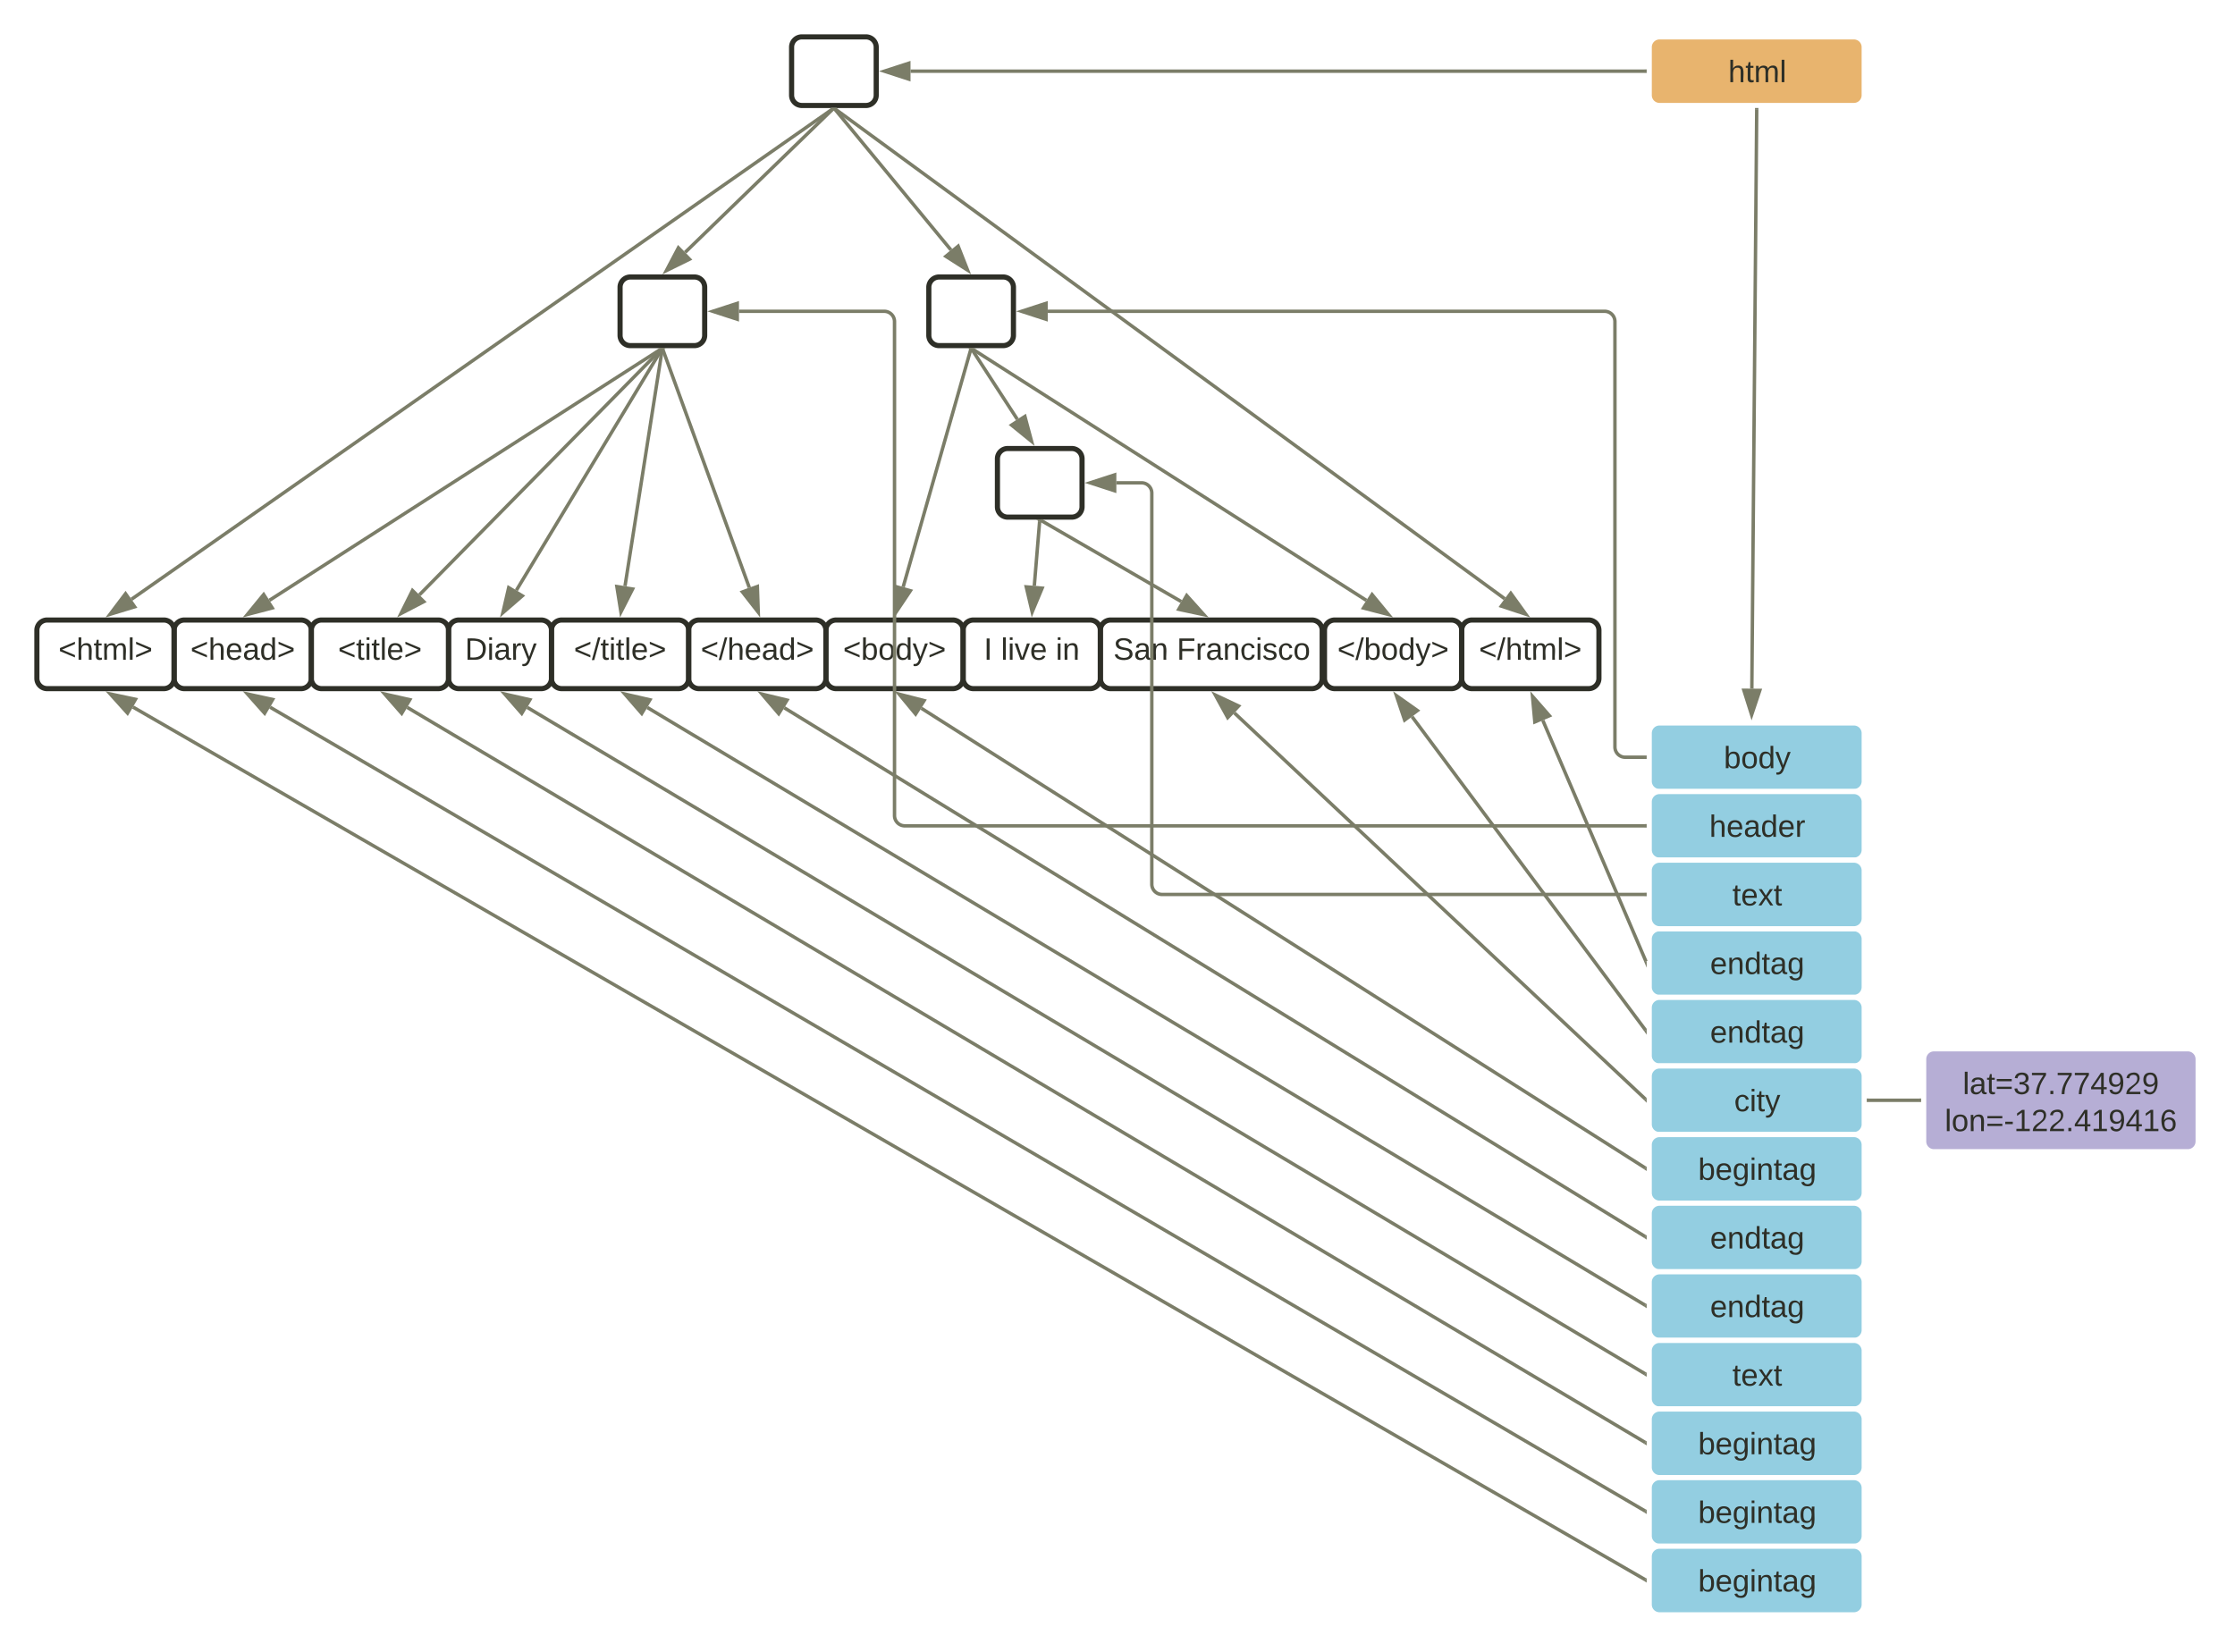 <svg xmlns="http://www.w3.org/2000/svg" xmlns:xlink="http://www.w3.org/1999/xlink" xmlns:lucid="lucid" width="1303" height="963"><g transform="translate(-78.5 -178.5)" lucid:page-tab-id="0_0"><path d="M0 0h1870.87v1322.84H0z" fill="#fff"/><path d="M260 546a6 6 0 0 1 6-6h68a6 6 0 0 1 6 6v28a6 6 0 0 1-6 6h-68a6 6 0 0 1-6-6z" stroke="#2e2f27" stroke-width="3" fill="#fff" fill-opacity="0"/><use xlink:href="#a" transform="matrix(1,0,0,1,265,545) translate(10.55 18.15)"/><path d="M340 546a6 6 0 0 1 6-6h48a6 6 0 0 1 6 6v28a6 6 0 0 1-6 6h-48a6 6 0 0 1-6-6z" stroke="#2e2f27" stroke-width="3" fill="#fff" fill-opacity="0"/><use xlink:href="#b" transform="matrix(1,0,0,1,345,545) translate(4.575 18.15)"/><path d="M640 546a6 6 0 0 1 6-6h68a6 6 0 0 1 6 6v28a6 6 0 0 1-6 6h-68a6 6 0 0 1-6-6z" stroke="#2e2f27" stroke-width="3" fill="#fff" fill-opacity="0"/><use xlink:href="#c" transform="matrix(1,0,0,1,645,545) translate(7.075 18.15)"/><use xlink:href="#d" transform="matrix(1,0,0,1,645,545) translate(17.075 18.15)"/><use xlink:href="#e" transform="matrix(1,0,0,1,645,545) translate(48.975 18.15)"/><path d="M540 206a6 6 0 0 1 6-6h37.33a6 6 0 0 1 6 6v28a6 6 0 0 1-6 6H546a6 6 0 0 1-6-6z" stroke="#2e2f27" stroke-width="3" fill="#fff" fill-opacity="0"/><path d="M1040 206a6 6 0 0 1 6-6h113.33a6 6 0 0 1 6 6v28a6 6 0 0 1-6 6H1046a6 6 0 0 1-6-6z" stroke="#fff" stroke-width="3" fill="#e8b46e"/><use xlink:href="#f" transform="matrix(1,0,0,1,1052,212) translate(34.05 14.4)"/><path d="M1037.5 220H609.34" stroke="#7b7d68" stroke-width="2" fill="none"/><path d="M1038.5 221h-1.03v-2h1.03z" stroke="#7b7d68" stroke-width=".05" fill="#7b7d68"/><path d="M594.07 220l14.26-4.63v9.26z" stroke="#7b7d68" stroke-width="2" fill="#7b7d68"/><path d="M1040 606a6 6 0 0 1 6-6h113.33a6 6 0 0 1 6 6v28a6 6 0 0 1-6 6H1046a6 6 0 0 1-6-6z" stroke="#fff" stroke-width="3" fill="#93cee1"/><use xlink:href="#g" transform="matrix(1,0,0,1,1052,612) translate(31.5 14.4)"/><path d="M1040 646a6 6 0 0 1 6-6h113.33a6 6 0 0 1 6 6v28a6 6 0 0 1-6 6H1046a6 6 0 0 1-6-6z" stroke="#fff" stroke-width="3" fill="#93cee1"/><use xlink:href="#h" transform="matrix(1,0,0,1,1052,652) translate(23.025 14.4)"/><path d="M1040 726a6 6 0 0 1 6-6h113.33a6 6 0 0 1 6 6v28a6 6 0 0 1-6 6H1046a6 6 0 0 1-6-6z" stroke="#fff" stroke-width="3" fill="#93cee1"/><use xlink:href="#i" transform="matrix(1,0,0,1,1052,732) translate(23.5 14.4)"/><path d="M1040 766a6 6 0 0 1 6-6h113.33a6 6 0 0 1 6 6v28a6 6 0 0 1-6 6H1046a6 6 0 0 1-6-6z" stroke="#fff" stroke-width="3" fill="#93cee1"/><use xlink:href="#i" transform="matrix(1,0,0,1,1052,772) translate(23.5 14.4)"/><path d="M1040 806a6 6 0 0 1 6-6h113.33a6 6 0 0 1 6 6v28a6 6 0 0 1-6 6H1046a6 6 0 0 1-6-6z" stroke="#fff" stroke-width="3" fill="#93cee1"/><use xlink:href="#j" transform="matrix(1,0,0,1,1052,812) translate(37.525 14.4)"/><path d="M1102.66 242.5l-2.84 337.5" stroke="#7b7d68" stroke-width="2" fill="none"/><path d="M1103.66 242.53h-2v-1.03h2z" stroke="#7b7d68" stroke-width=".05" fill="#7b7d68"/><path d="M1099.7 595.26l-4.52-14.3 9.27.08z" stroke="#7b7d68" stroke-width="2" fill="#7b7d68"/><path d="M440 346a6 6 0 0 1 6-6h37.33a6 6 0 0 1 6 6v28a6 6 0 0 1-6 6H446a6 6 0 0 1-6-6zM620 346a6 6 0 0 1 6-6h37.33a6 6 0 0 1 6 6v28a6 6 0 0 1-6 6H626a6 6 0 0 1-6-6zM100 546a6 6 0 0 1 6-6h68a6 6 0 0 1 6 6v28a6 6 0 0 1-6 6h-68a6 6 0 0 1-6-6z" stroke="#2e2f27" stroke-width="3" fill="#fff" fill-opacity="0"/><use xlink:href="#k" transform="matrix(1,0,0,1,105,545) translate(7.55 18.15)"/><path d="M180 546a6 6 0 0 1 6-6h68a6 6 0 0 1 6 6v28a6 6 0 0 1-6 6h-68a6 6 0 0 1-6-6z" stroke="#2e2f27" stroke-width="3" fill="#fff" fill-opacity="0"/><use xlink:href="#l" transform="matrix(1,0,0,1,185,545) translate(4.5 18.15)"/><path d="M400 546a6 6 0 0 1 6-6h68a6 6 0 0 1 6 6v28a6 6 0 0 1-6 6h-68a6 6 0 0 1-6-6z" stroke="#2e2f27" stroke-width="3" fill="#fff" fill-opacity="0"/><use xlink:href="#m" transform="matrix(1,0,0,1,405,545) translate(8.05 18.15)"/><path d="M560 546a6 6 0 0 1 6-6h68a6 6 0 0 1 6 6v28a6 6 0 0 1-6 6h-68a6 6 0 0 1-6-6z" stroke="#2e2f27" stroke-width="3" fill="#fff" fill-opacity="0"/><use xlink:href="#n" transform="matrix(1,0,0,1,565,545) translate(5 18.15)"/><path d="M480 546a6 6 0 0 1 6-6h68a6 6 0 0 1 6 6v28a6 6 0 0 1-6 6h-68a6 6 0 0 1-6-6z" stroke="#2e2f27" stroke-width="3" fill="#fff" fill-opacity="0"/><use xlink:href="#o" transform="matrix(1,0,0,1,485,545) translate(2 18.15)"/><path d="M850.67 546a6 6 0 0 1 6-6h68a6 6 0 0 1 6 6v28a6 6 0 0 1-6 6h-68a6 6 0 0 1-6-6z" stroke="#2e2f27" stroke-width="3" fill="#fff" fill-opacity="0"/><use xlink:href="#p" transform="matrix(1,0,0,1,855.667,545) translate(2.5 18.15)"/><path d="M930.67 546a6 6 0 0 1 6-6h68a6 6 0 0 1 6 6v28a6 6 0 0 1-6 6h-68a6 6 0 0 1-6-6z" stroke="#2e2f27" stroke-width="3" fill="#fff" fill-opacity="0"/><use xlink:href="#q" transform="matrix(1,0,0,1,935.667,545) translate(5.05 18.15)"/><path d="M1040 846a6 6 0 0 1 6-6h113.33a6 6 0 0 1 6 6v28a6 6 0 0 1-6 6H1046a6 6 0 0 1-6-6z" stroke="#fff" stroke-width="3" fill="#93cee1"/><use xlink:href="#r" transform="matrix(1,0,0,1,1052,852) translate(16.525 14.4)"/><path d="M1040 886a6 6 0 0 1 6-6h113.33a6 6 0 0 1 6 6v28a6 6 0 0 1-6 6H1046a6 6 0 0 1-6-6z" stroke="#fff" stroke-width="3" fill="#93cee1"/><use xlink:href="#i" transform="matrix(1,0,0,1,1052,892) translate(23.5 14.4)"/><path d="M1040 926a6 6 0 0 1 6-6h113.33a6 6 0 0 1 6 6v28a6 6 0 0 1-6 6H1046a6 6 0 0 1-6-6z" stroke="#fff" stroke-width="3" fill="#93cee1"/><use xlink:href="#i" transform="matrix(1,0,0,1,1052,932) translate(23.5 14.4)"/><path d="M1040 966a6 6 0 0 1 6-6h113.33a6 6 0 0 1 6 6v28a6 6 0 0 1-6 6H1046a6 6 0 0 1-6-6z" stroke="#fff" stroke-width="3" fill="#93cee1"/><use xlink:href="#s" transform="matrix(1,0,0,1,1052,972) translate(36.5 14.4)"/><path d="M1040 1006a6 6 0 0 1 6-6h113.33a6 6 0 0 1 6 6v28a6 6 0 0 1-6 6H1046a6 6 0 0 1-6-6z" stroke="#fff" stroke-width="3" fill="#93cee1"/><use xlink:href="#r" transform="matrix(1,0,0,1,1052,1012) translate(16.525 14.4)"/><path d="M1040 1046a6 6 0 0 1 6-6h113.33a6 6 0 0 1 6 6v28a6 6 0 0 1-6 6H1046a6 6 0 0 1-6-6z" stroke="#fff" stroke-width="3" fill="#93cee1"/><use xlink:href="#r" transform="matrix(1,0,0,1,1052,1052) translate(16.525 14.4)"/><path d="M1040 1086a6 6 0 0 1 6-6h113.33a6 6 0 0 1 6 6v28a6 6 0 0 1-6 6H1046a6 6 0 0 1-6-6z" stroke="#fff" stroke-width="3" fill="#93cee1"/><use xlink:href="#r" transform="matrix(1,0,0,1,1052,1092) translate(16.525 14.4)"/><path d="M463.82 382.04L235.57 528.5" stroke="#7b7d68" stroke-width="2" fill="none"/><path d="M464.34 382.9l-.9-1.4h3.08z" stroke="#7b7d68" stroke-width=".05" fill="#7b7d68"/><path d="M222.72 536.75l9.5-11.6 5 7.8z" stroke="#7b7d68" stroke-width="2" fill="#7b7d68"/><path d="M463.96 382.2L323 525.33" stroke="#7b7d68" stroke-width="2" fill="none"/><path d="M464.66 382.93l-1.43-1.4.03-.03h2.8z" stroke="#7b7d68" stroke-width=".05" fill="#7b7d68"/><path d="M312.27 536.2l6.7-13.42 6.6 6.5z" stroke="#7b7d68" stroke-width="2" fill="#7b7d68"/><path d="M464.15 382.36l-84.6 140.3" stroke="#7b7d68" stroke-width="2" fill="none"/><path d="M465 382.9l-1.72-1.04.22-.36h2.33z" stroke="#7b7d68" stroke-width=".05" fill="#7b7d68"/><path d="M371.67 535.73l3.4-14.6 7.94 4.77z" stroke="#7b7d68" stroke-width="2" fill="#7b7d68"/><path d="M464.5 382.5L442.88 520.2" stroke="#7b7d68" stroke-width="2" fill="none"/><path d="M465.5 382.67l-1.98-.3.13-.87h2.03z" stroke="#7b7d68" stroke-width=".05" fill="#7b7d68"/><path d="M440.5 535.3l-2.36-14.8 9.16 1.43z" stroke="#7b7d68" stroke-width="2" fill="#7b7d68"/><path d="M465 382.44l50.35 138.67" stroke="#7b7d68" stroke-width="2" fill="none"/><path d="M465.96 382.12l-1.88.7-.48-1.32h2.13z" stroke="#7b7d68" stroke-width=".05" fill="#7b7d68"/><path d="M520.56 535.46l-9.22-11.83 8.7-3.16z" stroke="#7b7d68" stroke-width="2" fill="#7b7d68"/><path d="M644.4 382.46L605.05 520.7" stroke="#7b7d68" stroke-width="2" fill="none"/><path d="M645.35 382.76l-1.93-.55.2-.7h2.1z" stroke="#7b7d68" stroke-width=".05" fill="#7b7d68"/><path d="M600.9 535.4l-.57-15 8.92 2.53z" stroke="#7b7d68" stroke-width="2" fill="#7b7d68"/><path d="M645.5 382.04l229.57 146.5" stroke="#7b7d68" stroke-width="2" fill="none"/><path d="M645 382.9l-2.2-1.4h3.08z" stroke="#7b7d68" stroke-width=".05" fill="#7b7d68"/><path d="M887.94 536.76L873.42 533l5-7.82z" stroke="#7b7d68" stroke-width="2" fill="#7b7d68"/><path d="M565.47 242.1l390.26 285.48" stroke="#7b7d68" stroke-width="2" fill="none"/><path d="M564.9 242.9l-1.93-1.4h2.97z" stroke="#7b7d68" stroke-width=".05" fill="#7b7d68"/><path d="M968.05 536.6l-14.25-4.7 5.48-7.47z" stroke="#7b7d68" stroke-width="2" fill="#7b7d68"/><path d="M565.3 242.27l67.6 81.96" stroke="#7b7d68" stroke-width="2" fill="none"/><path d="M566.1 241.66l-1.55 1.27-1.18-1.43h2.6z" stroke="#7b7d68" stroke-width=".05" fill="#7b7d68"/><path d="M642.6 336l-12.64-8.05 7.15-5.9z" stroke="#7b7d68" stroke-width="2" fill="#7b7d68"/><path d="M563.95 242.2l-86 83.42" stroke="#7b7d68" stroke-width="2" fill="none"/><path d="M564.63 242.93l-1.4-1.43h2.87z" stroke="#7b7d68" stroke-width=".05" fill="#7b7d68"/><path d="M467 336.25l7-13.26 6.46 6.64z" stroke="#7b7d68" stroke-width="2" fill="#7b7d68"/><path d="M563.85 242.07L155.15 527.9" stroke="#7b7d68" stroke-width="2" fill="none"/><path d="M564.4 242.9l-1-1.4h3z" stroke="#7b7d68" stroke-width=".05" fill="#7b7d68"/><path d="M142.65 536.64l9.04-11.97 5.3 7.6z" stroke="#7b7d68" stroke-width="2" fill="#7b7d68"/><path d="M1037.63 1099.5l-881.6-508.75" stroke="#7b7d68" stroke-width="2" fill="none"/><path d="M1038.5 1098.85v2.3l-1.4-.8 1-1.73z" stroke="#7b7d68" stroke-width=".05" fill="#7b7d68"/><path d="M142.8 583.12l14.68 3.1-4.64 8.04z" stroke="#7b7d68" stroke-width="2" fill="#7b7d68"/><path d="M1037.64 1059.5L235.97 590.83" stroke="#7b7d68" stroke-width="2" fill="none"/><path d="M1038.5 1058.84v2.32l-1.4-.8 1.02-1.74z" stroke="#7b7d68" stroke-width=".05" fill="#7b7d68"/><path d="M222.8 583.13l14.65 3.2-4.68 8z" stroke="#7b7d68" stroke-width="2" fill="#7b7d68"/><path d="M1037.64 1019.5L315.9 590.94" stroke="#7b7d68" stroke-width="2" fill="none"/><path d="M1038.5 1018.84v2.32l-1.4-.82 1.03-1.72z" stroke="#7b7d68" stroke-width=".05" fill="#7b7d68"/><path d="M302.78 583.15l14.64 3.3-4.74 7.97z" stroke="#7b7d68" stroke-width="2" fill="#7b7d68"/><path d="M1037.64 979.5L385.9 590.96" stroke="#7b7d68" stroke-width="2" fill="none"/><path d="M1038.5 978.84v2.32l-1.4-.83 1.03-1.7z" stroke="#7b7d68" stroke-width=".05" fill="#7b7d68"/><path d="M372.78 583.16l14.63 3.32-4.74 7.96z" stroke="#7b7d68" stroke-width="2" fill="#7b7d68"/><path d="M1037.64 939.5L455.87 591" stroke="#7b7d68" stroke-width="2" fill="none"/><path d="M1038.5 938.83v2.34l-1.4-.84 1.03-1.72z" stroke="#7b7d68" stroke-width=".05" fill="#7b7d68"/><path d="M442.78 583.16l14.62 3.36-4.77 7.95z" stroke="#7b7d68" stroke-width="2" fill="#7b7d68"/><path d="M1037.65 899.48l-501.9-308.3" stroke="#7b7d68" stroke-width="2" fill="none"/><path d="M1038.5 898.83v2.34l-1.4-.85 1.05-1.7z" stroke="#7b7d68" stroke-width=".05" fill="#7b7d68"/><path d="M522.76 583.2l14.58 3.5-4.85 7.9z" stroke="#7b7d68" stroke-width="2" fill="#7b7d68"/><path d="M1037.66 859.46L615.62 591.42" stroke="#7b7d68" stroke-width="2" fill="none"/><path d="M1038.5 858.82v2.36l-1.4-.9 1.07-1.67z" stroke="#7b7d68" stroke-width=".05" fill="#7b7d68"/><path d="M602.73 583.24l14.53 3.73-4.97 7.83z" stroke="#7b7d68" stroke-width="2" fill="#7b7d68"/><path d="M1037.77 819.32L798.15 594.17" stroke="#7b7d68" stroke-width="2" fill="none"/><path d="M1038.5 818.63v2.74l-1.43-1.34 1.37-1.46z" stroke="#7b7d68" stroke-width=".05" fill="#7b7d68"/><path d="M787.02 583.72l13.58 6.4-6.35 6.74z" stroke="#7b7d68" stroke-width="2" fill="#7b7d68"/><path d="M1037.9 779.2L901.72 596.34" stroke="#7b7d68" stroke-width="2" fill="none"/><path d="M1038.5 781.67l-1.4-1.9 1.4-1.05z" stroke="#7b7d68" stroke-width=".05" fill="#7b7d68"/><path d="M892.6 584.1l12.24 8.67-7.44 5.53z" stroke="#7b7d68" stroke-width="2" fill="#7b7d68"/><path d="M1038.1 739.08L977.96 598.5" stroke="#7b7d68" stroke-width="2" fill="none"/><path d="M1038.5 742.54l-1.32-3.1 1.32-.56z" stroke="#7b7d68" stroke-width=".05" fill="#7b7d68"/><path d="M971.94 584.48l9.87 11.3-8.5 3.63z" stroke="#7b7d68" stroke-width="2" fill="#7b7d68"/><path d="M1037.5 620H1026a6 6 0 0 1-6-6V366a6 6 0 0 0-6-6H689.34" stroke="#7b7d68" stroke-width="2" fill="none"/><path d="M1038.5 621h-1.03v-2h1.03z" stroke="#7b7d68" stroke-width=".05" fill="#7b7d68"/><path d="M674.07 360l14.26-4.63v9.26z" stroke="#7b7d68" stroke-width="2" fill="#7b7d68"/><path d="M1037.5 660H606a6 6 0 0 1-6-6V366a6 6 0 0 0-6-6h-84.67" stroke="#7b7d68" stroke-width="2" fill="none"/><path d="M1038.5 661h-1.03v-2h1.03z" stroke="#7b7d68" stroke-width=".05" fill="#7b7d68"/><path d="M494.07 360l14.26-4.63v9.26z" stroke="#7b7d68" stroke-width="2" fill="#7b7d68"/><path d="M720 546a6 6 0 0 1 6-6h117.33a6 6 0 0 1 6 6v28a6 6 0 0 1-6 6H726a6 6 0 0 1-6-6z" stroke="#2e2f27" stroke-width="3" fill="#fff" fill-opacity="0"/><use xlink:href="#t" transform="matrix(1,0,0,1,725,545) translate(2.575 18.15)"/><use xlink:href="#u" transform="matrix(1,0,0,1,725,545) translate(39.575 18.15)"/><path d="M1040 686a6 6 0 0 1 6-6h113.33a6 6 0 0 1 6 6v28a6 6 0 0 1-6 6H1046a6 6 0 0 1-6-6z" stroke="#fff" stroke-width="3" fill="#93cee1"/><use xlink:href="#s" transform="matrix(1,0,0,1,1052,692) translate(36.5 14.4)"/><path d="M660 446a6 6 0 0 1 6-6h37.33a6 6 0 0 1 6 6v28a6 6 0 0 1-6 6H666a6 6 0 0 1-6-6z" stroke="#2e2f27" stroke-width="3" fill="#fff" fill-opacity="0"/><path d="M685.53 482l81.62 47.23" stroke="#7b7d68" stroke-width="2" fill="none"/><path d="M685.05 482.88l-2.38-1.38h3.18z" stroke="#7b7d68" stroke-width=".05" fill="#7b7d68"/><path d="M780.37 536.88l-14.67-3.13 4.64-8.03z" stroke="#7b7d68" stroke-width="2" fill="#7b7d68"/><path d="M684.6 482.5l-3.1 37.56" stroke="#7b7d68" stroke-width="2" fill="none"/><path d="M685.58 482.6l-2-.16.08-.94h2z" stroke="#7b7d68" stroke-width=".05" fill="#7b7d68"/><path d="M680.26 535.27l-3.45-14.6 9.25.76z" stroke="#7b7d68" stroke-width="2" fill="#7b7d68"/><path d="M645.2 382.34l26.4 40.64" stroke="#7b7d68" stroke-width="2" fill="none"/><path d="M646.06 381.82l-1.67 1.08-.93-1.4h2.4z" stroke="#7b7d68" stroke-width=".05" fill="#7b7d68"/><path d="M679.9 435.8l-11.65-9.46 7.77-5.04z" stroke="#7b7d68" stroke-width="2" fill="#7b7d68"/><path d="M1200 796a6 6 0 0 1 6-6h148a6 6 0 0 1 6 6v48a6 6 0 0 1-6 6h-148a6 6 0 0 1-6-6z" stroke="#fff" stroke-width="3" fill="#b6aed5"/><use xlink:href="#v" transform="matrix(1,0,0,1,1212,802) translate(10.775 14.4)"/><use xlink:href="#w" transform="matrix(1,0,0,1,1212,802) translate(0.3 36)"/><path d="M1197.5 820h-29.67" stroke="#7b7d68" stroke-width="2" fill="none"/><path d="M1198.5 821h-1.03v-2h1.03zM1167.86 821h-1.03v-2h1.03z" stroke="#7b7d68" stroke-width=".05" fill="#7b7d68"/><path d="M1037.5 700H756a6 6 0 0 1-6-6V466a6 6 0 0 0-6-6h-14.66" stroke="#7b7d68" stroke-width="2" fill="none"/><path d="M1038.5 701h-1.03v-2h1.03z" stroke="#7b7d68" stroke-width=".05" fill="#7b7d68"/><path d="M714.07 460l14.26-4.63v9.26z" stroke="#7b7d68" stroke-width="2" fill="#7b7d68"/><defs><path fill="#2e2f27" d="M18-100v-36l175-74v27L42-118l151 64v27" id="x"/><path fill="#2e2f27" d="M59-47c-2 24 18 29 38 22v24C64 9 27 4 27-40v-127H5v-23h24l9-43h21v43h35v23H59v120" id="y"/><path fill="#2e2f27" d="M24-231v-30h32v30H24zM24 0v-190h32V0H24" id="z"/><path fill="#2e2f27" d="M24 0v-261h32V0H24" id="A"/><path fill="#2e2f27" d="M100-194c63 0 86 42 84 106H49c0 40 14 67 53 68 26 1 43-12 49-29l28 8c-11 28-37 45-77 45C44 4 14-33 15-96c1-61 26-98 85-98zm52 81c6-60-76-77-97-28-3 7-6 17-6 28h103" id="B"/><path fill="#2e2f27" d="M18-27v-27l151-64-151-65v-27l175 74v36" id="C"/><g id="a"><use transform="matrix(0.05,0,0,0.05,0,0)" xlink:href="#x"/><use transform="matrix(0.05,0,0,0.05,10.5,0)" xlink:href="#y"/><use transform="matrix(0.05,0,0,0.05,15.5,0)" xlink:href="#z"/><use transform="matrix(0.05,0,0,0.05,19.45,0)" xlink:href="#y"/><use transform="matrix(0.05,0,0,0.05,24.45,0)" xlink:href="#A"/><use transform="matrix(0.05,0,0,0.05,28.4,0)" xlink:href="#B"/><use transform="matrix(0.05,0,0,0.05,38.4,0)" xlink:href="#C"/></g><path fill="#2e2f27" d="M30-248c118-7 216 8 213 122C240-48 200 0 122 0H30v-248zM63-27c89 8 146-16 146-99s-60-101-146-95v194" id="D"/><path fill="#2e2f27" d="M141-36C126-15 110 5 73 4 37 3 15-17 15-53c-1-64 63-63 125-63 3-35-9-54-41-54-24 1-41 7-42 31l-33-3c5-37 33-52 76-52 45 0 72 20 72 64v82c-1 20 7 32 28 27v20c-31 9-61-2-59-35zM48-53c0 20 12 33 32 33 41-3 63-29 60-74-43 2-92-5-92 41" id="E"/><path fill="#2e2f27" d="M114-163C36-179 61-72 57 0H25l-1-190h30c1 12-1 29 2 39 6-27 23-49 58-41v29" id="F"/><path fill="#2e2f27" d="M179-190L93 31C79 59 56 82 12 73V49c39 6 53-20 64-50L1-190h34L92-34l54-156h33" id="G"/><g id="b"><use transform="matrix(0.05,0,0,0.05,0,0)" xlink:href="#D"/><use transform="matrix(0.05,0,0,0.05,12.95,0)" xlink:href="#z"/><use transform="matrix(0.05,0,0,0.05,16.9,0)" xlink:href="#E"/><use transform="matrix(0.05,0,0,0.05,26.9,0)" xlink:href="#F"/><use transform="matrix(0.05,0,0,0.05,32.85,0)" xlink:href="#G"/></g><path fill="#2e2f27" d="M33 0v-248h34V0H33" id="H"/><use transform="matrix(0.05,0,0,0.05,0,0)" xlink:href="#H" id="c"/><path fill="#2e2f27" d="M108 0H70L1-190h34L89-25l56-165h34" id="I"/><g id="d"><use transform="matrix(0.05,0,0,0.05,0,0)" xlink:href="#A"/><use transform="matrix(0.05,0,0,0.05,3.95,0)" xlink:href="#z"/><use transform="matrix(0.05,0,0,0.05,7.9,0)" xlink:href="#I"/><use transform="matrix(0.05,0,0,0.05,16.9,0)" xlink:href="#B"/></g><path fill="#2e2f27" d="M117-194c89-4 53 116 60 194h-32v-121c0-31-8-49-39-48C34-167 62-67 57 0H25l-1-190h30c1 10-1 24 2 32 11-22 29-35 61-36" id="J"/><g id="e"><use transform="matrix(0.05,0,0,0.05,0,0)" xlink:href="#z"/><use transform="matrix(0.05,0,0,0.05,3.95,0)" xlink:href="#J"/></g><path fill="#2e2f27" d="M106-169C34-169 62-67 57 0H25v-261h32l-1 103c12-21 28-36 61-36 89 0 53 116 60 194h-32v-121c2-32-8-49-39-48" id="K"/><path fill="#2e2f27" d="M210-169c-67 3-38 105-44 169h-31v-121c0-29-5-50-35-48C34-165 62-65 56 0H25l-1-190h30c1 10-1 24 2 32 10-44 99-50 107 0 11-21 27-35 58-36 85-2 47 119 55 194h-31v-121c0-29-5-49-35-48" id="L"/><g id="f"><use transform="matrix(0.05,0,0,0.05,0,0)" xlink:href="#K"/><use transform="matrix(0.05,0,0,0.05,10,0)" xlink:href="#y"/><use transform="matrix(0.05,0,0,0.05,15,0)" xlink:href="#L"/><use transform="matrix(0.05,0,0,0.05,29.95,0)" xlink:href="#A"/></g><path fill="#2e2f27" d="M115-194c53 0 69 39 70 98 0 66-23 100-70 100C84 3 66-7 56-30L54 0H23l1-261h32v101c10-23 28-34 59-34zm-8 174c40 0 45-34 45-75 0-40-5-75-45-74-42 0-51 32-51 76 0 43 10 73 51 73" id="M"/><path fill="#2e2f27" d="M100-194c62-1 85 37 85 99 1 63-27 99-86 99S16-35 15-95c0-66 28-99 85-99zM99-20c44 1 53-31 53-75 0-43-8-75-51-75s-53 32-53 75 10 74 51 75" id="N"/><path fill="#2e2f27" d="M85-194c31 0 48 13 60 33l-1-100h32l1 261h-30c-2-10 0-23-3-31C134-8 116 4 85 4 32 4 16-35 15-94c0-66 23-100 70-100zm9 24c-40 0-46 34-46 75 0 40 6 74 45 74 42 0 51-32 51-76 0-42-9-74-50-73" id="O"/><g id="g"><use transform="matrix(0.05,0,0,0.05,0,0)" xlink:href="#M"/><use transform="matrix(0.05,0,0,0.05,10,0)" xlink:href="#N"/><use transform="matrix(0.05,0,0,0.05,20,0)" xlink:href="#O"/><use transform="matrix(0.05,0,0,0.05,30,0)" xlink:href="#G"/></g><g id="h"><use transform="matrix(0.05,0,0,0.05,0,0)" xlink:href="#K"/><use transform="matrix(0.05,0,0,0.05,10,0)" xlink:href="#B"/><use transform="matrix(0.05,0,0,0.05,20,0)" xlink:href="#E"/><use transform="matrix(0.05,0,0,0.05,30,0)" xlink:href="#O"/><use transform="matrix(0.05,0,0,0.05,40,0)" xlink:href="#B"/><use transform="matrix(0.05,0,0,0.05,50,0)" xlink:href="#F"/></g><path fill="#2e2f27" d="M177-190C167-65 218 103 67 71c-23-6-38-20-44-43l32-5c15 47 100 32 89-28v-30C133-14 115 1 83 1 29 1 15-40 15-95c0-56 16-97 71-98 29-1 48 16 59 35 1-10 0-23 2-32h30zM94-22c36 0 50-32 50-73 0-42-14-75-50-75-39 0-46 34-46 75s6 73 46 73" id="P"/><g id="i"><use transform="matrix(0.05,0,0,0.05,0,0)" xlink:href="#B"/><use transform="matrix(0.05,0,0,0.05,10,0)" xlink:href="#J"/><use transform="matrix(0.05,0,0,0.05,20,0)" xlink:href="#O"/><use transform="matrix(0.05,0,0,0.05,30,0)" xlink:href="#y"/><use transform="matrix(0.05,0,0,0.05,35,0)" xlink:href="#E"/><use transform="matrix(0.05,0,0,0.05,45,0)" xlink:href="#P"/></g><path fill="#2e2f27" d="M96-169c-40 0-48 33-48 73s9 75 48 75c24 0 41-14 43-38l32 2c-6 37-31 61-74 61-59 0-76-41-82-99-10-93 101-131 147-64 4 7 5 14 7 22l-32 3c-4-21-16-35-41-35" id="Q"/><g id="j"><use transform="matrix(0.05,0,0,0.05,0,0)" xlink:href="#Q"/><use transform="matrix(0.05,0,0,0.05,9,0)" xlink:href="#z"/><use transform="matrix(0.05,0,0,0.05,12.95,0)" xlink:href="#y"/><use transform="matrix(0.05,0,0,0.05,17.95,0)" xlink:href="#G"/></g><g id="k"><use transform="matrix(0.05,0,0,0.05,0,0)" xlink:href="#x"/><use transform="matrix(0.05,0,0,0.05,10.5,0)" xlink:href="#K"/><use transform="matrix(0.05,0,0,0.05,20.5,0)" xlink:href="#y"/><use transform="matrix(0.05,0,0,0.05,25.5,0)" xlink:href="#L"/><use transform="matrix(0.05,0,0,0.05,40.45,0)" xlink:href="#A"/><use transform="matrix(0.05,0,0,0.05,44.4,0)" xlink:href="#C"/></g><g id="l"><use transform="matrix(0.05,0,0,0.05,0,0)" xlink:href="#x"/><use transform="matrix(0.05,0,0,0.05,10.5,0)" xlink:href="#K"/><use transform="matrix(0.05,0,0,0.05,20.5,0)" xlink:href="#B"/><use transform="matrix(0.05,0,0,0.05,30.5,0)" xlink:href="#E"/><use transform="matrix(0.05,0,0,0.05,40.5,0)" xlink:href="#O"/><use transform="matrix(0.05,0,0,0.05,50.5,0)" xlink:href="#C"/></g><path fill="#2e2f27" d="M0 4l72-265h28L28 4H0" id="R"/><g id="m"><use transform="matrix(0.05,0,0,0.05,0,0)" xlink:href="#x"/><use transform="matrix(0.05,0,0,0.05,10.5,0)" xlink:href="#R"/><use transform="matrix(0.05,0,0,0.05,15.5,0)" xlink:href="#y"/><use transform="matrix(0.05,0,0,0.05,20.5,0)" xlink:href="#z"/><use transform="matrix(0.05,0,0,0.05,24.45,0)" xlink:href="#y"/><use transform="matrix(0.05,0,0,0.05,29.45,0)" xlink:href="#A"/><use transform="matrix(0.05,0,0,0.05,33.4,0)" xlink:href="#B"/><use transform="matrix(0.05,0,0,0.05,43.4,0)" xlink:href="#C"/></g><g id="n"><use transform="matrix(0.05,0,0,0.05,0,0)" xlink:href="#x"/><use transform="matrix(0.05,0,0,0.05,10.5,0)" xlink:href="#M"/><use transform="matrix(0.05,0,0,0.05,20.5,0)" xlink:href="#N"/><use transform="matrix(0.05,0,0,0.05,30.5,0)" xlink:href="#O"/><use transform="matrix(0.05,0,0,0.05,40.5,0)" xlink:href="#G"/><use transform="matrix(0.05,0,0,0.05,49.5,0)" xlink:href="#C"/></g><g id="o"><use transform="matrix(0.05,0,0,0.05,0,0)" xlink:href="#x"/><use transform="matrix(0.05,0,0,0.05,10.5,0)" xlink:href="#R"/><use transform="matrix(0.05,0,0,0.05,15.5,0)" xlink:href="#K"/><use transform="matrix(0.05,0,0,0.05,25.5,0)" xlink:href="#B"/><use transform="matrix(0.05,0,0,0.05,35.5,0)" xlink:href="#E"/><use transform="matrix(0.05,0,0,0.05,45.5,0)" xlink:href="#O"/><use transform="matrix(0.05,0,0,0.05,55.5,0)" xlink:href="#C"/></g><g id="p"><use transform="matrix(0.05,0,0,0.05,0,0)" xlink:href="#x"/><use transform="matrix(0.05,0,0,0.05,10.5,0)" xlink:href="#R"/><use transform="matrix(0.05,0,0,0.05,15.5,0)" xlink:href="#M"/><use transform="matrix(0.05,0,0,0.05,25.5,0)" xlink:href="#N"/><use transform="matrix(0.05,0,0,0.05,35.5,0)" xlink:href="#O"/><use transform="matrix(0.05,0,0,0.05,45.5,0)" xlink:href="#G"/><use transform="matrix(0.05,0,0,0.05,54.5,0)" xlink:href="#C"/></g><g id="q"><use transform="matrix(0.05,0,0,0.05,0,0)" xlink:href="#x"/><use transform="matrix(0.05,0,0,0.05,10.5,0)" xlink:href="#R"/><use transform="matrix(0.05,0,0,0.05,15.5,0)" xlink:href="#K"/><use transform="matrix(0.05,0,0,0.05,25.5,0)" xlink:href="#y"/><use transform="matrix(0.05,0,0,0.05,30.5,0)" xlink:href="#L"/><use transform="matrix(0.05,0,0,0.05,45.45,0)" xlink:href="#A"/><use transform="matrix(0.05,0,0,0.05,49.4,0)" xlink:href="#C"/></g><g id="r"><use transform="matrix(0.05,0,0,0.05,0,0)" xlink:href="#M"/><use transform="matrix(0.05,0,0,0.05,10,0)" xlink:href="#B"/><use transform="matrix(0.05,0,0,0.05,20,0)" xlink:href="#P"/><use transform="matrix(0.05,0,0,0.05,30,0)" xlink:href="#z"/><use transform="matrix(0.05,0,0,0.05,33.95,0)" xlink:href="#J"/><use transform="matrix(0.05,0,0,0.05,43.95,0)" xlink:href="#y"/><use transform="matrix(0.05,0,0,0.05,48.95,0)" xlink:href="#E"/><use transform="matrix(0.05,0,0,0.05,58.95,0)" xlink:href="#P"/></g><path fill="#2e2f27" d="M141 0L90-78 38 0H4l68-98-65-92h35l48 74 47-74h35l-64 92 68 98h-35" id="S"/><g id="s"><use transform="matrix(0.05,0,0,0.05,0,0)" xlink:href="#y"/><use transform="matrix(0.05,0,0,0.05,5,0)" xlink:href="#B"/><use transform="matrix(0.05,0,0,0.05,15,0)" xlink:href="#S"/><use transform="matrix(0.05,0,0,0.05,24,0)" xlink:href="#y"/></g><path fill="#2e2f27" d="M185-189c-5-48-123-54-124 2 14 75 158 14 163 119 3 78-121 87-175 55-17-10-28-26-33-46l33-7c5 56 141 63 141-1 0-78-155-14-162-118-5-82 145-84 179-34 5 7 8 16 11 25" id="T"/><g id="t"><use transform="matrix(0.05,0,0,0.05,0,0)" xlink:href="#T"/><use transform="matrix(0.05,0,0,0.05,12,0)" xlink:href="#E"/><use transform="matrix(0.05,0,0,0.05,22,0)" xlink:href="#J"/></g><path fill="#2e2f27" d="M63-220v92h138v28H63V0H30v-248h175v28H63" id="U"/><path fill="#2e2f27" d="M135-143c-3-34-86-38-87 0 15 53 115 12 119 90S17 21 10-45l28-5c4 36 97 45 98 0-10-56-113-15-118-90-4-57 82-63 122-42 12 7 21 19 24 35" id="V"/><g id="u"><use transform="matrix(0.05,0,0,0.05,0,0)" xlink:href="#U"/><use transform="matrix(0.05,0,0,0.05,10.95,0)" xlink:href="#F"/><use transform="matrix(0.05,0,0,0.05,16.9,0)" xlink:href="#E"/><use transform="matrix(0.05,0,0,0.05,26.9,0)" xlink:href="#J"/><use transform="matrix(0.05,0,0,0.05,36.9,0)" xlink:href="#Q"/><use transform="matrix(0.05,0,0,0.05,45.9,0)" xlink:href="#z"/><use transform="matrix(0.05,0,0,0.05,49.85,0)" xlink:href="#V"/><use transform="matrix(0.05,0,0,0.05,58.85,0)" xlink:href="#Q"/><use transform="matrix(0.05,0,0,0.05,67.85,0)" xlink:href="#N"/></g><path fill="#2e2f27" d="M18-150v-26h174v26H18zm0 90v-26h174v26H18" id="W"/><path fill="#2e2f27" d="M126-127c33 6 58 20 58 59 0 88-139 92-164 29-3-8-5-16-6-25l32-3c6 27 21 44 54 44 32 0 52-15 52-46 0-38-36-46-79-43v-28c39 1 72-4 72-42 0-27-17-43-46-43-28 0-47 15-49 41l-32-3c6-42 35-63 81-64 48-1 79 21 79 65 0 36-21 52-52 59" id="X"/><path fill="#2e2f27" d="M64 0c3-98 48-159 88-221H18v-27h164v26C143-157 98-101 97 0H64" id="Y"/><path fill="#2e2f27" d="M33 0v-38h34V0H33" id="Z"/><path fill="#2e2f27" d="M155-56V0h-30v-56H8v-25l114-167h33v167h35v25h-35zm-30-156c-27 46-58 90-88 131h88v-131" id="aa"/><path fill="#2e2f27" d="M99-251c64 0 84 50 84 122C183-37 130 33 47-8c-14-7-20-23-25-40l30-5c6 39 69 39 84 7 9-19 16-44 16-74-10 22-31 35-62 35-49 0-73-33-73-83 0-54 28-83 82-83zm-1 141c31-1 51-18 51-49 0-36-14-67-51-67-34 0-49 23-49 58 0 34 15 58 49 58" id="ab"/><path fill="#2e2f27" d="M101-251c82-7 93 87 43 132L82-64C71-53 59-42 53-27h129V0H18c2-99 128-94 128-182 0-28-16-43-45-43s-46 15-49 41l-32-3c6-41 34-60 81-64" id="ac"/><g id="v"><use transform="matrix(0.05,0,0,0.05,0,0)" xlink:href="#A"/><use transform="matrix(0.05,0,0,0.05,3.95,0)" xlink:href="#E"/><use transform="matrix(0.05,0,0,0.05,13.95,0)" xlink:href="#y"/><use transform="matrix(0.05,0,0,0.05,18.95,0)" xlink:href="#W"/><use transform="matrix(0.05,0,0,0.05,29.45,0)" xlink:href="#X"/><use transform="matrix(0.05,0,0,0.05,39.45,0)" xlink:href="#Y"/><use transform="matrix(0.05,0,0,0.05,49.45,0)" xlink:href="#Z"/><use transform="matrix(0.05,0,0,0.05,54.45,0)" xlink:href="#Y"/><use transform="matrix(0.05,0,0,0.05,64.45,0)" xlink:href="#Y"/><use transform="matrix(0.05,0,0,0.05,74.45,0)" xlink:href="#aa"/><use transform="matrix(0.05,0,0,0.05,84.45,0)" xlink:href="#ab"/><use transform="matrix(0.05,0,0,0.05,94.45,0)" xlink:href="#ac"/><use transform="matrix(0.05,0,0,0.05,104.45,0)" xlink:href="#ab"/></g><path fill="#2e2f27" d="M16-82v-28h88v28H16" id="ad"/><path fill="#2e2f27" d="M27 0v-27h64v-190l-56 39v-29l58-41h29v221h61V0H27" id="ae"/><path fill="#2e2f27" d="M110-160c48 1 74 30 74 79 0 53-28 85-80 85-65 0-83-55-86-122-5-90 50-162 133-122 14 7 22 21 27 39l-31 6c-5-40-67-38-82-6-9 19-15 44-15 74 11-20 30-34 60-33zm-7 138c34 0 49-23 49-58s-16-56-50-56c-29 0-50 16-49 49 1 36 15 65 50 65" id="af"/><g id="w"><use transform="matrix(0.05,0,0,0.05,0,0)" xlink:href="#A"/><use transform="matrix(0.05,0,0,0.05,3.95,0)" xlink:href="#N"/><use transform="matrix(0.05,0,0,0.05,13.95,0)" xlink:href="#J"/><use transform="matrix(0.05,0,0,0.05,23.95,0)" xlink:href="#W"/><use transform="matrix(0.05,0,0,0.05,34.45,0)" xlink:href="#ad"/><use transform="matrix(0.05,0,0,0.05,40.4,0)" xlink:href="#ae"/><use transform="matrix(0.05,0,0,0.05,50.4,0)" xlink:href="#ac"/><use transform="matrix(0.05,0,0,0.05,60.4,0)" xlink:href="#ac"/><use transform="matrix(0.05,0,0,0.05,70.4,0)" xlink:href="#Z"/><use transform="matrix(0.05,0,0,0.05,75.4,0)" xlink:href="#aa"/><use transform="matrix(0.05,0,0,0.05,85.4,0)" xlink:href="#ae"/><use transform="matrix(0.05,0,0,0.05,95.4,0)" xlink:href="#ab"/><use transform="matrix(0.05,0,0,0.05,105.4,0)" xlink:href="#aa"/><use transform="matrix(0.05,0,0,0.05,115.4,0)" xlink:href="#ae"/><use transform="matrix(0.05,0,0,0.05,125.4,0)" xlink:href="#af"/></g></defs></g></svg>